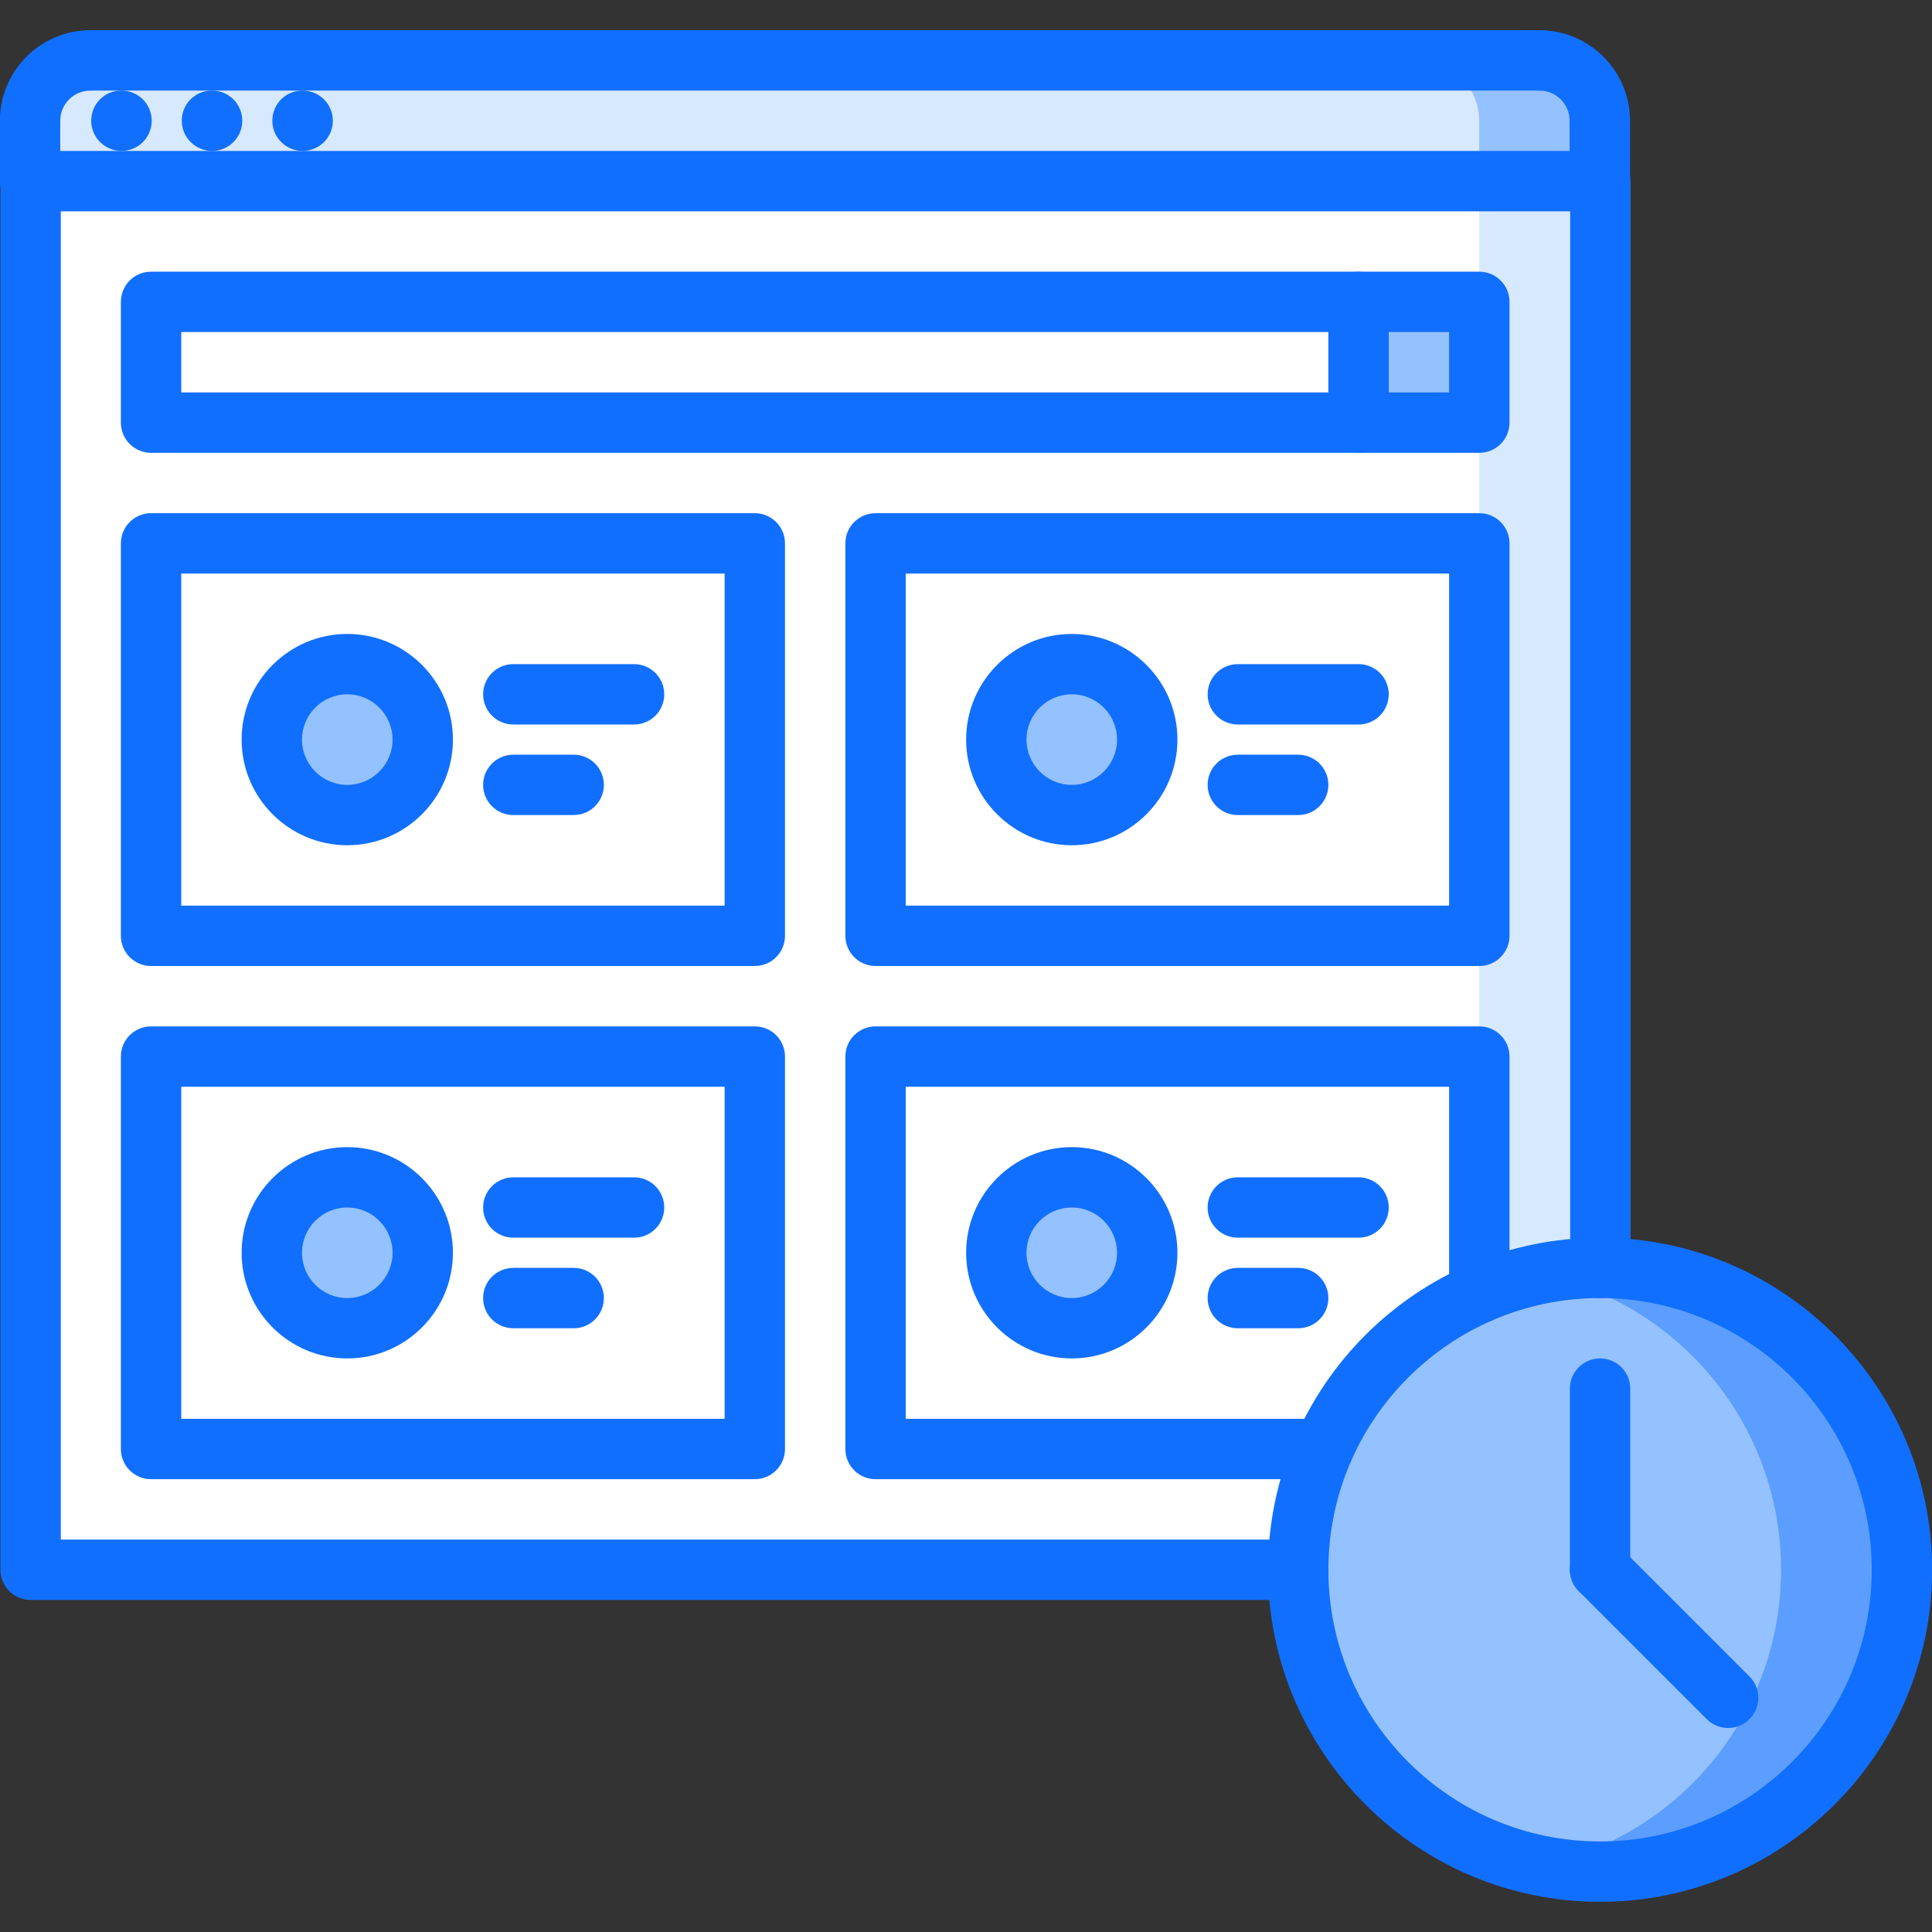 <?xml version="1.0" encoding="utf-8"?>
<!-- Generator: Adobe Illustrator 16.0.0, SVG Export Plug-In . SVG Version: 6.00 Build 0)  -->
<!DOCTYPE svg PUBLIC "-//W3C//DTD SVG 1.1//EN" "http://www.w3.org/Graphics/SVG/1.1/DTD/svg11.dtd">
<svg version="1.1" xmlns="http://www.w3.org/2000/svg" xmlns:xlink="http://www.w3.org/1999/xlink" x="0px" y="0px" width="64px"
	 height="64px" viewBox="0 0 64 64" enable-background="new 0 0 64 64" xml:space="preserve">
<rect x="0" y="0" width="64" height="64" fill="#333333" stroke="none"/>
<g id="_x35_0_document_x2C__optimization_x2C__documentation_x2C__business_x2C__office_x2C__corporation_x2C__job">
</g>
<g id="_x34_9_human_x2C__resource_x2C__conveyor_x2C__business_x2C__office_x2C__corporation_x2C__job">
</g>
<g id="_x34_8_knowledge_x2C__training_x2C__growth_x2C__book_x2C__business_x2C__office_x2C__corporation">
</g>
<g id="_x34_7_skill_x2C__competence_x2C__experience_x2C__business_x2C__office_x2C__corporation_x2C__job">
</g>
<g id="_x34_6_target_x2C__success_x2C__victory_x2C__business_x2C__office_x2C__corporation_x2C__job">
</g>
<g id="_x34_5_inbox_x2C__letter_x2C__email_x2C__business_x2C__office_x2C__corporation_x2C__job">
</g>
<g id="_x34_4_document_x2C__workflow_x2C__sharing_x2C__business_x2C__office_x2C__corporation_x2C__job">
</g>
<g id="_x34_3_budget_x2C__allocation_x2C__money_x2C__business_x2C__office_x2C__corporation_x2C__job">
</g>
<g id="_x34_2_case_x2C__task_x2C__project_x2C__business_x2C__office_x2C__corporation_x2C__job">
</g>
<g id="_x34_1_structure_x2C__structuring_x2C__tasks_x2C__business_x2C__office_x2C__corporation_x2C__job">
</g>
<g id="_x34_0_choice_x2C__dilemma_x2C__question_x2C__business_x2C__office_x2C__corporation_x2C__job">
</g>
<g id="_x33_9_workplace_x2C__table_x2C__laptop_x2C__business_x2C__office_x2C__corporation_x2C__job">
</g>
<g id="_x33_8_bribe_x2C__bag_x2C__money_x2C__business_x2C__office_x2C__corporation_x2C__job">
</g>
<g id="_x33_7_corruption_x2C__forage_x2C__money_x2C__business_x2C__office_x2C__corporation_x2C__job">
</g>
<g id="_x33_6_career_x2C__ladder_x2C__success_x2C__business_x2C__office_x2C__corporation_x2C__job">
</g>
<g id="_x33_5_review_x2C__feedback_x2C__rating_x2C__business_x2C__office_x2C__corporation_x2C__job">
</g>
<g id="_x33_4_manipulation_x2C__thread_x2C__puppet_x2C__business_x2C__office_x2C__corporation_x2C__job">
</g>
<g id="_x33_3_location_x2C__map_x2C__pin_x2C__business_x2C__office_x2C__corporation_x2C__job">
</g>
<g id="_x33_2_retirement_x2C__old_x2C__man_x2C__door_x2C__business_x2C__office_x2C__corporation">
</g>
<g id="_x33_1_victory_x2C__success_x2C__medal_x2C__reward_x2C__business_x2C__office_x2C__corporation">
</g>
<g id="_x33_0_dismissal_x2C__box_x2C__door_x2C__business_x2C__office_x2C__corporation_x2C__job">
</g>
<g id="_x32_9_meeting_x2C__discussion_x2C__question_x2C__business_x2C__office_x2C__corporation_x2C__job">
</g>
<g id="_x32_8_strategy_x2C__vision_x2C__eye_x2C__chess_x2C__business_x2C__office_x2C__corporation">
</g>
<g id="_x32_7_board_x2C__task_x2C__process_x2C__business_x2C__office_x2C__corporation_x2C__job">
</g>
<g id="_x32_6_scheme_x2C__board_x2C__structure_x2C__business_x2C__office_x2C__corporation_x2C__job">
</g>
<g id="_x32_5_conflict_x2C__dialog_x2C__discussion_x2C__business_x2C__office_x2C__corporation_x2C__job">
</g>
<g id="_x32_4_documentation_x2C__document_x2C__repository_x2C__business_x2C__office_x2C__corporation_x2C__job">
</g>
<g id="_x32_3_sprint_x2C__programming_x2C__code_x2C__business_x2C__office_x2C__corporation_x2C__job">
</g>
<g id="_x32_2_cram_x2C__tablet_x2C__work_x2C__business_x2C__office_x2C__corporation_x2C__job">
</g>
<g id="_x32_1_leader_x2C__discoverer_x2C__flag_x2C__business_x2C__office_x2C__corporation_x2C__job">
</g>
<g id="_x32_0_rally_x2C__collective_x2C__arm_x2C__business_x2C__office_x2C__corporation_x2C__job">
</g>
<g id="_x31_9_consolidation_x2C__portfolio_x2C__puzzle_x2C__business_x2C__office_x2C__corporation_x2C__job">
</g>
<g id="_x31_8_idea_x2C__creative_x2C__work_x2C__business_x2C__office_x2C__corporation_x2C__job">
</g>
<g id="_x31_7_problem_x2C__stress_x2C__resistance_x2C__business_x2C__office_x2C__corporation_x2C__job">
</g>
<g id="_x31_6_hard_x2C__skills_x2C__skill_x2C__portfolio_x2C__book_x2C__business_x2C__office">
</g>
<g id="_x31_5_time_x2C__management_x2C__clock_x2C__deadline_x2C__business_x2C__office_x2C__corporation">
</g>
<g id="_x31_4_multitasking_x2C__task_x2C__work_x2C__business_x2C__office_x2C__corporation_x2C__job">
</g>
<g id="_x31_3_tranquility_x2C__yoga_x2C__lotus_x2C__posture_x2C__business_x2C__office_x2C__corporation">
</g>
<g id="_x31_2_corporate_x2C__party_x2C__business_x2C__office_x2C__corporation_x2C__job">
</g>
<g id="_x31_1_dialog_x2C__discussion_x2C__work_x2C__business_x2C__office_x2C__corporation_x2C__job">
</g>
<g id="_x31_0_listening_x2C__skill_x2C__dialog_x2C__business_x2C__office_x2C__corporation_x2C__job">
</g>
<g id="_x39__training_x2C__book_x2C__lesson_x2C__business_x2C__office_x2C__corporation_x2C__job">
</g>
<g id="_x38__dress_x2C__code_x2C__shirt_x2C__business_x2C__office_x2C__corporation_x2C__job">
</g>
<g id="_x37__task_x2C__program_x2C__ticket_x2C__business_x2C__office_x2C__corporation_x2C__job">
	<g>
		<rect x="1.01" y="6" fill="#FFFFFF" width="51.99" height="46"/>
	</g>
	<g>
		<rect x="49" y="6" fill="#D7E9FF" width="4" height="46"/>
	</g>
	<g>
		<path fill="#D7E9FF" d="M53,4v2H1.01H1V4c0-1.11,0.89-2,2-2h48C52.1,2,53,2.89,53,4z"/>
	</g>
	<g>
		<path fill="#94C1FF" d="M51,2h-4c1.1,0,2,0.89,2,2v2h4V4C53,2.89,52.1,2,51,2z"/>
	</g>
	<g>
		<rect x="45" y="10" fill="#94C1FF" width="4" height="4"/>
	</g>
	<g>
		<rect x="5" y="10" fill="#FFFFFF" width="40" height="4"/>
	</g>
	<g>
		<path fill="#FFFFFF" d="M49,18v13H29V18H49z M38,24.5c0-1.38-1.12-2.5-2.5-2.5S33,23.12,33,24.5s1.12,2.5,2.5,2.5
			S38,25.88,38,24.5z"/>
	</g>
	<g>
		<circle fill="#94C1FF" cx="35.5" cy="24.5" r="2.5"/>
	</g>
	<g>
		<path fill="#FFFFFF" d="M25,18v13H5V18H25z M14,24.5c0-1.38-1.12-2.5-2.5-2.5S9,23.12,9,24.5s1.12,2.5,2.5,2.5S14,25.88,14,24.5z"
			/>
	</g>
	<g>
		<circle fill="#94C1FF" cx="11.5" cy="24.5" r="2.5"/>
	</g>
	<g>
		<circle fill="#94C1FF" cx="11.5" cy="41.5" r="2.5"/>
	</g>
	<g>
		<path fill="#FFFFFF" d="M25,35v13H5V35H25z M14,41.5c0-1.38-1.12-2.5-2.5-2.5S9,40.12,9,41.5s1.12,2.5,2.5,2.5S14,42.88,14,41.5z"
			/>
	</g>
	<g>
		<circle fill="#94C1FF" cx="35.5" cy="41.5" r="2.5"/>
	</g>
	<g>
		<path fill="#FFFFFF" d="M49,42.83v0.01c-2.31,1-4.16,2.851-5.16,5.16H29V35h20V42.83z M38,41.5c0-1.38-1.12-2.5-2.5-2.5
			S33,40.12,33,41.5s1.12,2.5,2.5,2.5S38,42.88,38,41.5z"/>
	</g>
	<g>
		<path fill="#94C1FF" d="M53.01,42C58.54,42.01,63,46.48,63,52s-4.47,10-10,10c-5.52,0-10-4.48-10-10c0-1.42,0.3-2.78,0.84-4
			c1-2.31,2.851-4.16,5.16-5.16C50.22,42.3,51.58,42,53,42H53.01z"/>
	</g>
	<g>
		<path fill="#5C9EFF" d="M53.01,42H53c-0.68,0-1.345,0.072-1.988,0.204C55.577,43.136,59,47.165,59,52s-3.431,8.872-7.998,9.799
			C51.647,61.931,52.315,62,53,62c5.53,0,10-4.48,10-10S58.54,42.01,53.01,42z"/>
	</g>
	<g>
		<g>
			<g>
				<g>
					<path fill="#116FFF" d="M4.026,5C3.474,5,3.021,4.552,3.021,4s0.442-1,0.994-1h0.011c0.552,0,1,0.448,1,1S4.578,5,4.026,5z"/>
				</g>
				<g>
					<path fill="#116FFF" d="M7.026,5C6.474,5,6.021,4.552,6.021,4s0.442-1,0.994-1h0.011c0.552,0,1,0.448,1,1S7.578,5,7.026,5z"/>
				</g>
				<g>
					<path fill="#116FFF" d="M10.026,5C9.474,5,9.021,4.552,9.021,4s0.442-1,0.994-1h0.011c0.552,0,1,0.448,1,1S10.578,5,10.026,5z"
						/>
				</g>
				<g>
					<path fill="#116FFF" d="M43.004,53H1.014c-0.553,0-1-0.447-1-1V6c0-0.552,0.447-1,1-1h52c0.553,0,1,0.448,1,1v36
						c0,0.553-0.447,1-1,1s-1-0.447-1-1V7h-50v44h40.99c0.553,0,1,0.447,1,1S43.557,53,43.004,53z"/>
				</g>
				<g>
					<path fill="#116FFF" d="M0.996,5c-0.553,0-1-0.448-1-1c0-1.654,1.346-3,3-3c0.553,0,1,0.448,1,1s-0.447,1-1,1
						c-0.552,0-1,0.449-1,1C1.996,4.552,1.549,5,0.996,5z"/>
				</g>
				<g>
					<path fill="#116FFF" d="M0.996,7c-0.553,0-1-0.448-1-1V4c0-0.552,0.447-1,1-1s1,0.448,1,1v2C1.996,6.552,1.549,7,0.996,7z"/>
				</g>
				<g>
					<path fill="#116FFF" d="M52.996,5c-0.553,0-1-0.448-1-1c0-0.551-0.448-1-1-1c-0.553,0-1-0.448-1-1s0.447-1,1-1
						c1.654,0,3,1.346,3,3C53.996,4.552,53.549,5,52.996,5z"/>
				</g>
				<g>
					<path fill="#116FFF" d="M52.996,7c-0.553,0-1-0.448-1-1V4c0-0.552,0.447-1,1-1s1,0.448,1,1v2C53.996,6.552,53.549,7,52.996,7z"
						/>
				</g>
				<g>
					<path fill="#116FFF" d="M50.996,3h-48c-0.553,0-1-0.448-1-1s0.447-1,1-1h48c0.553,0,1,0.448,1,1S51.549,3,50.996,3z"/>
				</g>
			</g>
		</g>
		<g>
			<g>
				<path fill="#116FFF" d="M43.838,49H29.004c-0.553,0-1-0.447-1-1V35c0-0.553,0.447-1,1-1h20c0.553,0,1,0.447,1,1v7.833
					c0,0.553-0.447,1-1,1s-1-0.447-1-1V36h-18v11h13.834c0.553,0,1,0.447,1,1S44.391,49,43.838,49z"/>
			</g>
			<g>
				<path fill="#116FFF" d="M35.504,45c-1.93,0-3.5-1.57-3.5-3.5s1.57-3.5,3.5-3.5s3.5,1.57,3.5,3.5S37.434,45,35.504,45z
					 M35.504,40c-0.827,0-1.5,0.673-1.5,1.5s0.673,1.5,1.5,1.5s1.5-0.673,1.5-1.5S36.331,40,35.504,40z"/>
			</g>
			<g>
				<path fill="#116FFF" d="M45.004,41h-4c-0.553,0-1-0.447-1-1s0.447-1,1-1h4c0.553,0,1,0.447,1,1S45.557,41,45.004,41z"/>
			</g>
			<g>
				<path fill="#116FFF" d="M43.004,44h-2c-0.553,0-1-0.447-1-1s0.447-1,1-1h2c0.553,0,1,0.447,1,1S43.557,44,43.004,44z"/>
			</g>
		</g>
		<g>
			<g>
				<path fill="#116FFF" d="M49.004,32h-20c-0.553,0-1-0.448-1-1V18c0-0.552,0.447-1,1-1h20c0.553,0,1,0.448,1,1v13
					C50.004,31.552,49.557,32,49.004,32z M30.004,30h18V19h-18V30z"/>
			</g>
			<g>
				<path fill="#116FFF" d="M35.504,28c-1.93,0-3.5-1.57-3.5-3.5s1.57-3.5,3.5-3.5s3.5,1.57,3.5,3.5S37.434,28,35.504,28z
					 M35.504,23c-0.827,0-1.5,0.673-1.5,1.5s0.673,1.5,1.5,1.5s1.5-0.673,1.5-1.5S36.331,23,35.504,23z"/>
			</g>
			<g>
				<path fill="#116FFF" d="M45.004,24h-4c-0.553,0-1-0.448-1-1s0.447-1,1-1h4c0.553,0,1,0.448,1,1S45.557,24,45.004,24z"/>
			</g>
			<g>
				<path fill="#116FFF" d="M43.004,27h-2c-0.553,0-1-0.448-1-1s0.447-1,1-1h2c0.553,0,1,0.448,1,1S43.557,27,43.004,27z"/>
			</g>
		</g>
		<g>
			<g>
				<path fill="#116FFF" d="M25.004,49h-20c-0.553,0-1-0.447-1-1V35c0-0.553,0.447-1,1-1h20c0.553,0,1,0.447,1,1v13
					C26.004,48.553,25.557,49,25.004,49z M6.004,47h18V36h-18V47z"/>
			</g>
			<g>
				<path fill="#116FFF" d="M11.504,45c-1.93,0-3.5-1.57-3.5-3.5s1.57-3.5,3.5-3.5s3.5,1.57,3.5,3.5S13.434,45,11.504,45z
					 M11.504,40c-0.827,0-1.5,0.673-1.5,1.5s0.673,1.5,1.5,1.5s1.5-0.673,1.5-1.5S12.331,40,11.504,40z"/>
			</g>
			<g>
				<path fill="#116FFF" d="M21.004,41h-4c-0.553,0-1-0.447-1-1s0.447-1,1-1h4c0.553,0,1,0.447,1,1S21.557,41,21.004,41z"/>
			</g>
			<g>
				<path fill="#116FFF" d="M19.004,44h-2c-0.553,0-1-0.447-1-1s0.447-1,1-1h2c0.553,0,1,0.447,1,1S19.557,44,19.004,44z"/>
			</g>
		</g>
		<g>
			<g>
				<path fill="#116FFF" d="M25.004,32h-20c-0.553,0-1-0.448-1-1V18c0-0.552,0.447-1,1-1h20c0.553,0,1,0.448,1,1v13
					C26.004,31.552,25.557,32,25.004,32z M6.004,30h18V19h-18V30z"/>
			</g>
			<g>
				<path fill="#116FFF" d="M11.504,28c-1.93,0-3.5-1.57-3.5-3.5s1.57-3.5,3.5-3.5s3.5,1.57,3.5,3.5S13.434,28,11.504,28z
					 M11.504,23c-0.827,0-1.5,0.673-1.5,1.5s0.673,1.5,1.5,1.5s1.5-0.673,1.5-1.5S12.331,23,11.504,23z"/>
			</g>
			<g>
				<path fill="#116FFF" d="M21.004,24h-4c-0.553,0-1-0.448-1-1s0.447-1,1-1h4c0.553,0,1,0.448,1,1S21.557,24,21.004,24z"/>
			</g>
			<g>
				<path fill="#116FFF" d="M19.004,27h-2c-0.553,0-1-0.448-1-1s0.447-1,1-1h2c0.553,0,1,0.448,1,1S19.557,27,19.004,27z"/>
			</g>
		</g>
		<g>
			<path fill="#116FFF" d="M53.004,63c-6.065,0-11-4.935-11-11s4.935-11,11-11s11,4.935,11,11S59.069,63,53.004,63z M53.004,43
				c-4.963,0-9,4.037-9,9s4.037,9,9,9s9-4.037,9-9S57.967,43,53.004,43z"/>
		</g>
		<g>
			<path fill="#116FFF" d="M49.004,15h-44c-0.553,0-1-0.448-1-1v-4c0-0.552,0.447-1,1-1h44c0.553,0,1,0.448,1,1v4
				C50.004,14.552,49.557,15,49.004,15z M6.004,13h42v-2h-42V13z"/>
		</g>
		<g>
			<path fill="#116FFF" d="M45.004,15c-0.553,0-1-0.448-1-1v-4c0-0.552,0.447-1,1-1s1,0.448,1,1v4
				C46.004,14.552,45.557,15,45.004,15z"/>
		</g>
		<g>
			<path fill="#116FFF" d="M53.004,53c-0.553,0-1-0.447-1-1v-6c0-0.553,0.447-1,1-1s1,0.447,1,1v6
				C54.004,52.553,53.557,53,53.004,53z"/>
		</g>
		<g>
			<path fill="#116FFF" d="M57.246,57.242c-0.256,0-0.512-0.098-0.707-0.293l-4.242-4.242c-0.391-0.391-0.391-1.023,0-1.414
				s1.023-0.391,1.414,0l4.242,4.242c0.391,0.391,0.391,1.023,0,1.414C57.758,57.145,57.502,57.242,57.246,57.242z"/>
		</g>
	</g>
</g>
<g id="_x36__plan_x2C__graph_x2C__stage_x2C__business_x2C__office_x2C__corporation_x2C__job">
</g>
<g id="_x35__boss_x2C__king_x2C__crown_x2C__business_x2C__office_x2C__corporation_x2C__job">
</g>
<g id="_x34__structure_x2C__structuring_x2C__business_x2C__office_x2C__corporation_x2C__job">
</g>
<g id="_x33__soft_x2C__skills_x2C__communication_x2C__business_x2C__office_x2C__corporation_x2C__job">
</g>
<g id="_x32__office_x2C__house_x2C__portfolio_x2C__business_x2C__corporation_x2C__job">
</g>
<g id="_x31__corporate_x2C__rules_x2C__book_x2C__business_x2C__office_x2C__corporation_x2C__job">
</g>
</svg>
